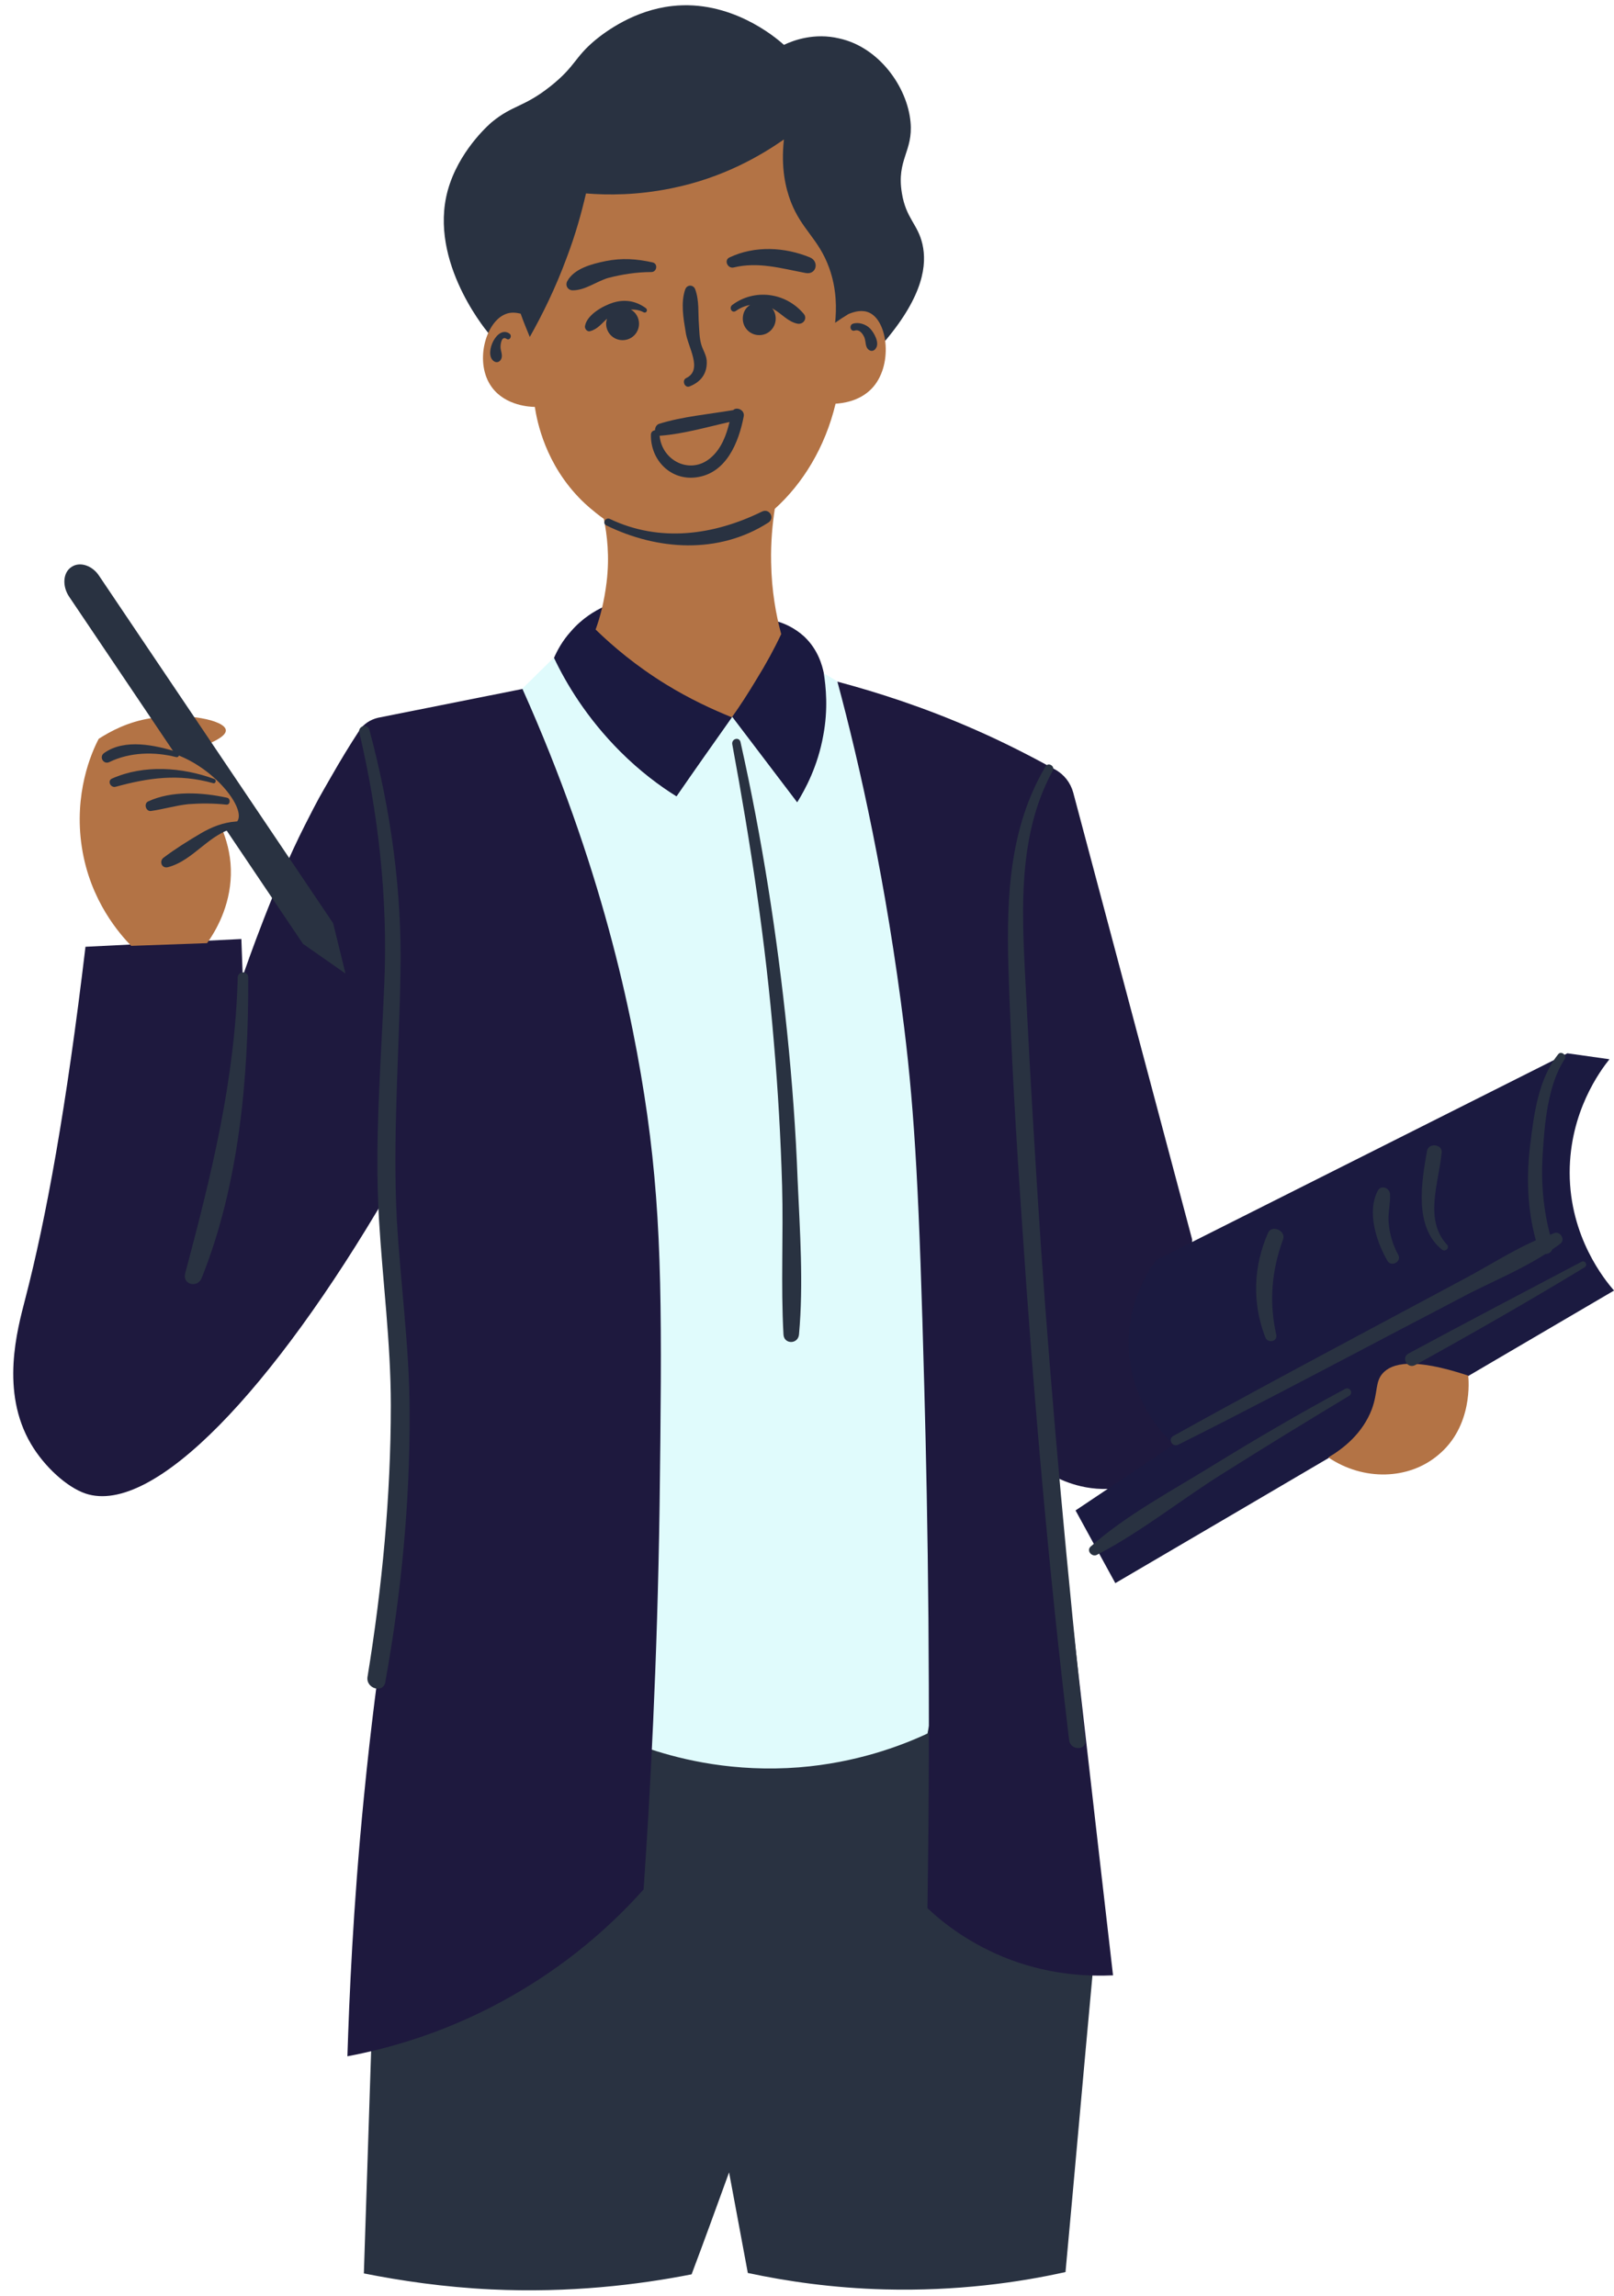 <?xml version="1.0" encoding="UTF-8" standalone="no"?><svg xmlns="http://www.w3.org/2000/svg" xmlns:xlink="http://www.w3.org/1999/xlink" fill="#000000" height="320" preserveAspectRatio="xMidYMid meet" version="1" viewBox="-2.9 0.0 353.1 499.9" width="225" zoomAndPan="magnify"><defs><clipPath id="a"><path d="M 76 0 L 237 0 L 237 499.859 L 76 499.859 Z M 76 0"/></clipPath><clipPath id="b"><path d="M 118 131 L 350.199 131 L 350.199 346 L 118 346 Z M 118 131"/></clipPath></defs><g><g clip-path="url(#a)" id="change1_3"><path d="M 168.602 8.668 C 166.504 6.766 156.801 -1.234 144.203 0.168 C 135.902 1.066 129.602 5.766 127.402 7.566 C 122.703 11.469 123.102 13.266 117.602 17.668 C 111.703 22.367 109.301 21.766 104.703 25.566 C 104.703 25.566 98.301 30.867 95.504 39.066 C 90.102 54.766 103.004 70.566 103.902 71.668 C 109.301 73.668 115.203 75.469 121.703 76.867 C 150.004 82.969 174.801 78.266 190.801 73.367 C 199.203 63.367 199.902 56.668 198.902 52.266 C 197.902 47.867 195.301 46.668 194.402 41.066 C 193.203 33.766 196.902 31.969 196.301 25.566 C 195.602 17.867 189.402 9.168 180.703 7.266 C 175.301 5.969 170.703 7.668 168.602 8.668 Z M 93.004 390.668 L 184.301 359.965 L 219.203 368.066 L 236.102 430.965 C 234.102 452.566 232.203 474.266 230.203 495.867 C 219.902 498.168 206.402 500.066 190.703 499.668 C 179.203 499.367 169.102 497.867 160.703 496.066 L 156.602 474.066 C 153.902 481.465 151.203 488.965 148.402 496.367 C 136.703 498.668 121.801 500.465 104.602 499.668 C 94.102 499.168 84.801 497.766 76.703 496.168 L 78.301 447.266 L 93.004 390.668" fill="#293241"/></g><g id="change2_1"><path d="M 97.004 188.566 C 95.602 182.465 94.301 176.367 92.902 170.266 L 111.203 149.668 L 118.102 142.867 L 177.203 146.066 L 180.402 147.965 C 189.004 169.766 197.402 196.367 202.703 227.266 C 213.402 289.367 207.301 342.367 200.004 378.066 C 194.004 380.867 184.301 384.465 171.902 385.465 C 157.703 386.566 146.301 383.766 139.602 381.566 C 125.902 319.965 112.402 258.266 98.703 196.566 M 98.703 196.566 C 98.102 193.867 97.504 191.266 96.902 188.566" fill="#e0fbfc"/></g><g id="change3_1"><path d="M 194.902 223.566 C 197.301 243.168 198.203 260.766 199.301 302.066 C 200.102 331.266 200.703 370.066 200.004 416.266 C 203.402 419.465 209.402 424.266 218.203 427.566 C 227.602 431.066 235.902 431.168 240.602 430.965 C 236.402 394.668 232.301 358.367 228.102 321.965 C 229.602 322.766 236.004 325.867 243.801 323.965 C 253.004 321.668 257.203 314.266 257.902 313.066 L 257.902 269.965 C 249.203 237.367 240.602 204.867 231.902 172.266 C 231.301 170.066 229.902 168.266 227.902 167.168 C 222.602 164.266 216.801 161.266 210.402 158.465 C 199.504 153.668 189.301 150.367 180.301 147.965 C 185.203 166.168 191.004 192.066 194.902 223.566 Z M 138.703 242.766 C 142.102 267.066 141.902 287.766 141.402 328.266 C 140.902 362.965 139.301 391.867 137.902 412.168 C 132.102 418.668 123.004 427.367 110.102 434.867 C 95.602 443.367 82.102 446.965 73.102 448.668 C 73.504 436.168 74.301 416.367 76.703 392.066 C 79.902 359.367 83.102 346.766 84.301 322.066 C 85.004 307.668 85.102 286.266 81.902 259.867 C 56.902 302.668 30.703 330.566 15.801 325.566 C 11.703 324.168 6.801 319.668 3.902 314.766 C -2.898 303.266 0.902 289.668 2.602 283.066 C 7.203 265.367 11.602 241.266 15.801 205.965 L 49.902 204.266 C 50.004 206.965 50.102 209.668 50.203 212.367 C 51.203 209.566 57.004 192.766 63.801 179.367 C 67.004 173.066 66.801 173.566 69.602 168.668 C 71.602 165.168 73.602 161.867 75.703 158.668 C 76.602 157.266 78.102 156.266 79.801 155.867 L 111.402 149.566 C 128.504 187.766 135.504 220.266 138.703 242.766" fill="#1e193e"/></g><g clip-path="url(#b)" id="change4_1"><path d="M 244.301 296.766 C 245.801 306.965 252.004 313.066 253.902 314.867 C 246.703 319.668 239.602 324.465 232.402 329.266 C 235.301 334.566 238.203 339.867 241.102 345.168 C 277.504 323.867 313.801 302.465 350.203 281.168 C 348.203 278.867 340.504 269.465 340.504 255.367 C 340.504 242.066 347.203 233.066 349.203 230.566 L 340.004 229.266 L 250.102 274.465 C 248.801 276.066 242.602 284.766 244.301 296.766 Z M 167.402 134.867 C 168.703 135.266 170.902 136.168 173.004 138.066 C 176.203 141.066 177.004 144.668 177.301 145.965 C 177.801 149.168 178.301 153.965 177.203 159.766 C 176.004 166.465 173.301 171.465 171.504 174.367 L 157.301 155.668 C 153.203 161.465 149.102 167.266 145.102 173.066 C 141.402 170.766 137.102 167.566 132.801 163.266 C 125.402 155.867 120.902 148.266 118.301 142.766 C 119.004 141.168 120.102 139.066 122.004 136.965 C 124.504 134.066 127.301 132.465 129.004 131.668 C 141.703 132.766 154.504 133.867 167.402 134.867" fill="#1b1a40"/></g><g id="change5_1"><path d="M 318.301 299.766 C 306.203 295.766 301.602 297.066 299.602 299.266 C 297.902 301.168 298.602 303.367 297.203 307.168 C 295.203 312.367 291.102 315.668 287.703 317.668 C 295.402 322.867 305.301 322.566 311.703 317.168 C 319.402 310.867 318.402 300.566 318.301 299.766 Z M 187.301 67.266 C 185.801 66.566 184.102 66.969 182.703 67.566 C 181.703 68.168 180.801 68.766 179.801 69.469 C 180.102 66.566 180.203 62.168 178.504 57.469 C 176.203 51.066 172.504 49.168 170.102 42.969 C 169.004 40.066 167.902 35.668 168.602 29.367 C 163.703 32.766 155.402 37.766 143.902 40.066 C 136.504 41.566 130.102 41.566 125.301 41.168 C 124.301 45.469 123.004 50.168 121.102 55.168 C 118.602 61.969 115.703 67.766 113.004 72.566 C 112.301 70.867 111.602 69.168 111.004 67.469 C 110.102 67.266 108.902 67.066 107.703 67.566 C 103.301 69.266 100.801 78.266 104.703 83.566 C 107.703 87.668 113.203 87.867 114.102 87.867 C 114.602 91.066 116.402 100.465 124.402 108.367 C 125.004 108.965 126.703 110.566 129.203 112.367 C 129.902 115.766 130.504 120.566 129.801 126.266 C 129.301 130.367 128.402 133.867 127.402 136.566 C 131.203 140.266 136.301 144.566 142.801 148.566 C 148.004 151.766 153.004 154.066 157.203 155.766 C 159.004 153.266 160.801 150.465 162.602 147.465 C 164.703 144.066 166.504 140.766 168.004 137.566 C 166.902 133.465 165.902 128.168 165.801 121.867 C 165.703 117.465 166.102 113.465 166.602 110.168 C 172.703 104.668 177.602 96.766 179.902 87.168 C 181.402 87.066 185.102 86.668 187.801 83.867 C 192.504 78.969 191.402 69.168 187.301 67.266 Z M 47.602 188.965 C 47.801 195.965 44.902 201.668 42.402 205.168 C 36.902 205.367 31.301 205.566 25.801 205.766 C 23.402 203.266 16.801 195.965 15.004 184.168 C 13.203 172.465 17.102 163.465 18.703 160.465 C 21.203 158.867 25.004 156.766 30.102 155.965 C 37.703 154.668 46.301 156.367 46.504 158.566 C 46.602 159.668 44.703 161.367 35.703 163.965 C 37.004 165.566 38.902 168.066 40.902 171.266 C 44.203 176.668 47.402 182.066 47.602 188.965" fill="#b37345"/></g><g id="change1_1"><path d="M 28.961 139.93 L 18.785 124.82 C 17.285 122.52 14.484 121.621 12.684 122.922 C 10.883 124.121 10.684 127.02 12.184 129.32 L 63.383 205.32 L 72.684 211.82 L 69.984 200.82 L 32.68 145.449 M 32.68 145.449 L 28.961 139.93" fill="#293241"/></g><g id="change5_2"><path d="M 38.902 184.066 C 36.102 180.465 33.402 176.867 30.602 173.266 M 30.602 173.266 C 27.902 169.867 25.203 166.465 22.504 163.066 C 25.301 162.465 30.301 161.965 35.801 163.965 C 44.301 167.168 50.703 175.566 49.102 178.367 C 48.602 179.266 47.504 179.066 44.203 180.668 C 41.902 181.766 40.102 183.066 38.902 184.066" fill="#b37345"/></g><g id="change1_2"><path d="M 157.301 65.566 C 156.504 66.168 157.203 67.469 158.102 66.867 C 159.102 66.168 160.102 65.766 161.203 65.566 C 160.203 66.168 159.602 67.266 159.602 68.566 C 159.602 70.566 161.203 72.168 163.203 72.168 C 165.203 72.168 166.801 70.566 166.801 68.566 C 166.801 67.668 166.504 66.867 166.004 66.266 C 166.102 66.367 166.203 66.367 166.301 66.469 C 168.102 67.469 169.504 69.266 171.602 69.668 C 172.902 69.867 173.801 68.469 172.902 67.469 C 168.902 62.766 162.102 61.969 157.301 65.566 Z M 174.301 55.168 C 168.703 52.867 162.203 52.566 156.703 55.168 C 155.402 55.766 156.301 57.668 157.602 57.367 C 163.004 56.066 168.004 57.566 173.301 58.566 C 175.703 59.066 176.402 56.066 174.301 55.168 Z M 139.602 58.367 C 140.801 58.367 141.102 56.566 139.902 56.266 C 136.402 55.469 133.102 55.266 129.602 55.969 C 126.703 56.566 122.703 57.566 121.203 60.367 C 120.703 61.266 121.301 62.367 122.402 62.367 C 125.102 62.367 127.504 60.469 130.102 59.668 C 133.203 58.867 136.402 58.367 139.602 58.367 Z M 129.703 69.668 C 129.703 71.668 131.301 73.266 133.301 73.266 C 135.301 73.266 136.902 71.668 136.902 69.668 C 136.902 68.367 136.203 67.168 135.102 66.566 C 136.102 66.566 137.004 66.668 137.902 67.168 C 138.504 67.469 138.902 66.668 138.402 66.266 C 136.203 64.668 133.801 64.266 131.203 65.066 C 129.004 65.766 125.602 67.668 125.102 70.066 C 124.902 70.766 125.602 71.566 126.301 71.266 C 127.801 70.867 128.801 69.566 129.902 68.566 C 129.801 68.969 129.703 69.266 129.703 69.668 Z M 147.203 81.566 C 146.203 82.066 146.902 83.867 148.004 83.367 C 150.504 82.367 151.902 80.469 151.703 77.668 C 151.602 76.469 150.801 75.266 150.504 74.168 C 150.102 72.766 150.102 71.266 150.004 69.867 C 149.801 67.266 150.102 64.668 149.203 62.168 C 148.801 61.066 147.402 61.066 147.004 62.168 C 146.004 65.066 146.602 68.469 147.102 71.469 C 147.504 74.668 151.004 79.766 147.203 81.566 Z M 141.602 94.168 C 141.504 94.168 141.504 94.168 141.402 94.168 C 141.902 99.668 148.102 102.766 152.504 99.066 C 154.902 97.066 156.004 94.066 156.703 91.168 C 151.801 92.266 146.703 93.766 141.602 94.168 Z M 140.402 92.969 C 140.402 92.367 140.703 91.766 141.301 91.566 C 146.402 89.969 152.203 89.469 157.504 88.566 C 158.301 87.766 160.102 88.566 159.801 89.969 C 158.703 95.668 156.004 102.367 149.504 103.266 C 143.801 104.066 139.402 99.469 139.504 93.969 C 139.504 93.367 139.902 93.066 140.402 92.969 Z M 276.301 290.766 C 274.703 283.668 275.301 276.766 277.801 269.965 C 278.504 268.066 275.301 266.668 274.504 268.566 C 271.301 275.867 271.004 283.867 273.902 291.367 C 274.504 292.867 276.703 292.266 276.301 290.766 Z M 303.004 273.367 C 301.801 271.168 301.102 268.766 300.902 266.367 C 300.703 264.266 301.301 262.168 301.203 260.066 C 301.102 258.668 299.203 257.965 298.504 259.367 C 296.102 263.965 298.203 270.566 300.703 274.766 C 301.602 276.066 303.801 274.766 303.004 273.367 Z M 312.504 272.168 C 313.301 272.867 314.402 271.766 313.602 271.066 C 308.602 265.566 311.902 257.465 312.504 250.965 C 312.703 249.168 309.703 248.766 309.301 250.566 C 308.102 257.367 306.402 267.168 312.504 272.168 Z M 343.102 274.867 C 330.402 281.566 317.801 288.168 305.203 294.965 C 303.602 295.867 305.004 298.367 306.703 297.465 C 319.203 290.566 331.602 283.465 343.801 276.066 C 344.504 275.566 343.902 274.465 343.102 274.867 Z M 291.402 302.668 C 281.504 307.965 271.801 313.668 262.203 319.566 C 253.301 325.066 243.504 330.266 235.703 337.168 C 234.703 338.066 236.004 339.566 237.102 338.965 C 246.602 334.066 255.402 326.965 264.504 321.266 C 273.703 315.465 283.004 309.766 292.301 304.168 C 293.203 303.566 292.402 302.168 291.402 302.668 Z M 335.203 273.168 C 335.902 273.168 336.504 272.766 336.703 272.168 C 337.301 271.766 337.902 271.367 338.504 270.867 C 339.602 269.965 338.402 268.168 337.203 268.566 C 336.902 268.668 336.504 268.867 336.203 268.965 C 334.703 263.168 334.203 257.367 334.602 251.266 C 335.004 244.766 335.703 236.168 339.402 230.566 C 340.004 229.668 338.602 228.668 338.004 229.465 C 333.703 234.766 332.703 242.465 331.902 248.965 C 331.004 256.066 331.203 263.266 333.102 270.168 C 327.703 272.566 322.602 275.867 317.504 278.566 C 310.402 282.367 303.301 286.168 296.203 289.965 C 282.004 297.566 267.801 305.168 253.801 312.965 C 252.504 313.668 253.602 315.566 254.902 314.867 C 269.301 307.668 283.504 300.168 297.801 292.668 C 304.602 289.066 311.402 285.566 318.203 281.965 C 323.703 279.168 329.902 276.566 335.203 273.168 Z M 84.703 211.965 C 85.102 193.867 82.602 175.965 77.902 158.465 C 77.504 157.066 75.402 157.668 75.703 159.066 C 79.902 176.867 81.902 195.168 81.203 213.367 C 80.504 230.766 79.004 248.066 80.004 265.465 C 80.801 279.066 82.602 292.566 82.602 306.266 C 82.602 326.168 80.703 346.066 77.504 365.668 C 77.102 368.266 81.004 369.367 81.402 366.766 C 84.902 347.266 86.801 327.566 86.703 307.766 C 86.703 293.566 84.703 279.668 83.902 265.465 C 83.004 247.668 84.402 229.867 84.703 211.965 Z M 224.801 271.168 C 223.602 253.066 222.504 234.965 221.602 216.766 C 220.801 200.367 219.203 182.465 227.402 167.465 C 228.004 166.465 226.402 165.465 225.801 166.566 C 217.902 179.965 217.301 195.066 217.703 210.266 C 218.301 229.066 219.402 247.867 220.703 266.566 C 223.203 304.266 226.504 341.965 231.004 379.566 C 231.301 381.766 234.801 381.867 234.504 379.566 C 230.703 343.566 227.301 307.465 224.801 271.168 Z M 49.102 212.766 C 48.504 235.266 43.301 255.965 37.602 277.465 C 37.004 279.867 40.301 280.668 41.203 278.465 C 49.402 258.066 51.504 234.465 51.402 212.766 C 51.504 211.168 49.102 211.168 49.102 212.766 Z M 169.301 224.668 C 167.102 203.367 163.801 182.168 159.102 161.168 C 158.801 159.965 157.102 160.465 157.301 161.668 C 161.301 183.266 164.602 204.965 166.402 226.867 C 167.301 237.266 167.902 247.766 168.203 258.266 C 168.504 269.066 167.902 279.965 168.504 290.766 C 168.602 292.965 171.703 292.965 171.902 290.766 C 172.902 279.668 172.102 268.168 171.602 257.066 C 171.203 246.266 170.402 235.465 169.301 224.668 Z M 183.703 69.668 C 182.801 69.969 183.102 71.469 184.102 71.168 C 185.102 70.867 185.801 71.766 186.203 72.668 C 186.602 73.668 186.301 74.867 187.301 75.469 C 187.801 75.766 188.402 75.566 188.703 75.066 C 189.602 73.867 188.301 71.566 187.402 70.668 C 186.504 69.766 184.902 69.266 183.703 69.668 Z M 105.004 77.766 C 105.703 78.367 106.504 78.066 106.801 77.266 C 107.102 76.469 106.602 75.566 106.602 74.766 C 106.602 74.168 106.801 72.266 107.902 72.969 C 108.602 73.469 109.203 72.367 108.602 71.867 C 105.902 69.867 103.004 76.066 105.004 77.766 Z M 163.801 110.766 C 153.203 115.965 141.402 117.566 130.504 112.367 C 129.602 111.965 128.801 113.266 129.703 113.766 C 140.902 119.266 154.301 120.168 165.203 113.168 C 166.703 112.168 165.402 109.965 163.801 110.766 Z M 46.602 174.867 C 47.504 174.965 47.602 173.566 46.801 173.367 C 41.301 172.168 34.703 171.766 29.504 174.168 C 28.504 174.668 29.004 176.367 30.102 176.266 C 32.902 175.867 35.504 175.066 38.301 174.766 C 41.004 174.566 43.801 174.566 46.602 174.867 Z M 43.703 170.168 C 44.301 170.367 44.504 169.465 44.004 169.266 C 36.902 166.668 28.602 166.066 21.602 169.168 C 20.504 169.668 21.301 171.266 22.402 170.965 C 29.703 168.965 36.203 168.066 43.703 170.168 Z M 35.602 164.465 C 36.301 164.668 36.602 163.566 35.902 163.367 C 31.102 161.867 24.402 160.367 19.902 163.566 C 18.703 164.367 19.703 166.168 21.004 165.566 C 25.504 163.367 30.902 163.266 35.602 164.465 Z M 49.004 179.867 C 42.902 180.965 39.602 187.066 33.801 188.566 C 32.402 188.867 31.902 187.168 32.902 186.465 C 35.402 184.566 38.301 182.766 41.004 181.168 C 43.402 179.766 45.902 178.766 48.703 178.566 C 49.602 178.367 49.801 179.668 49.004 179.867" fill="#293241"/></g></g></svg>